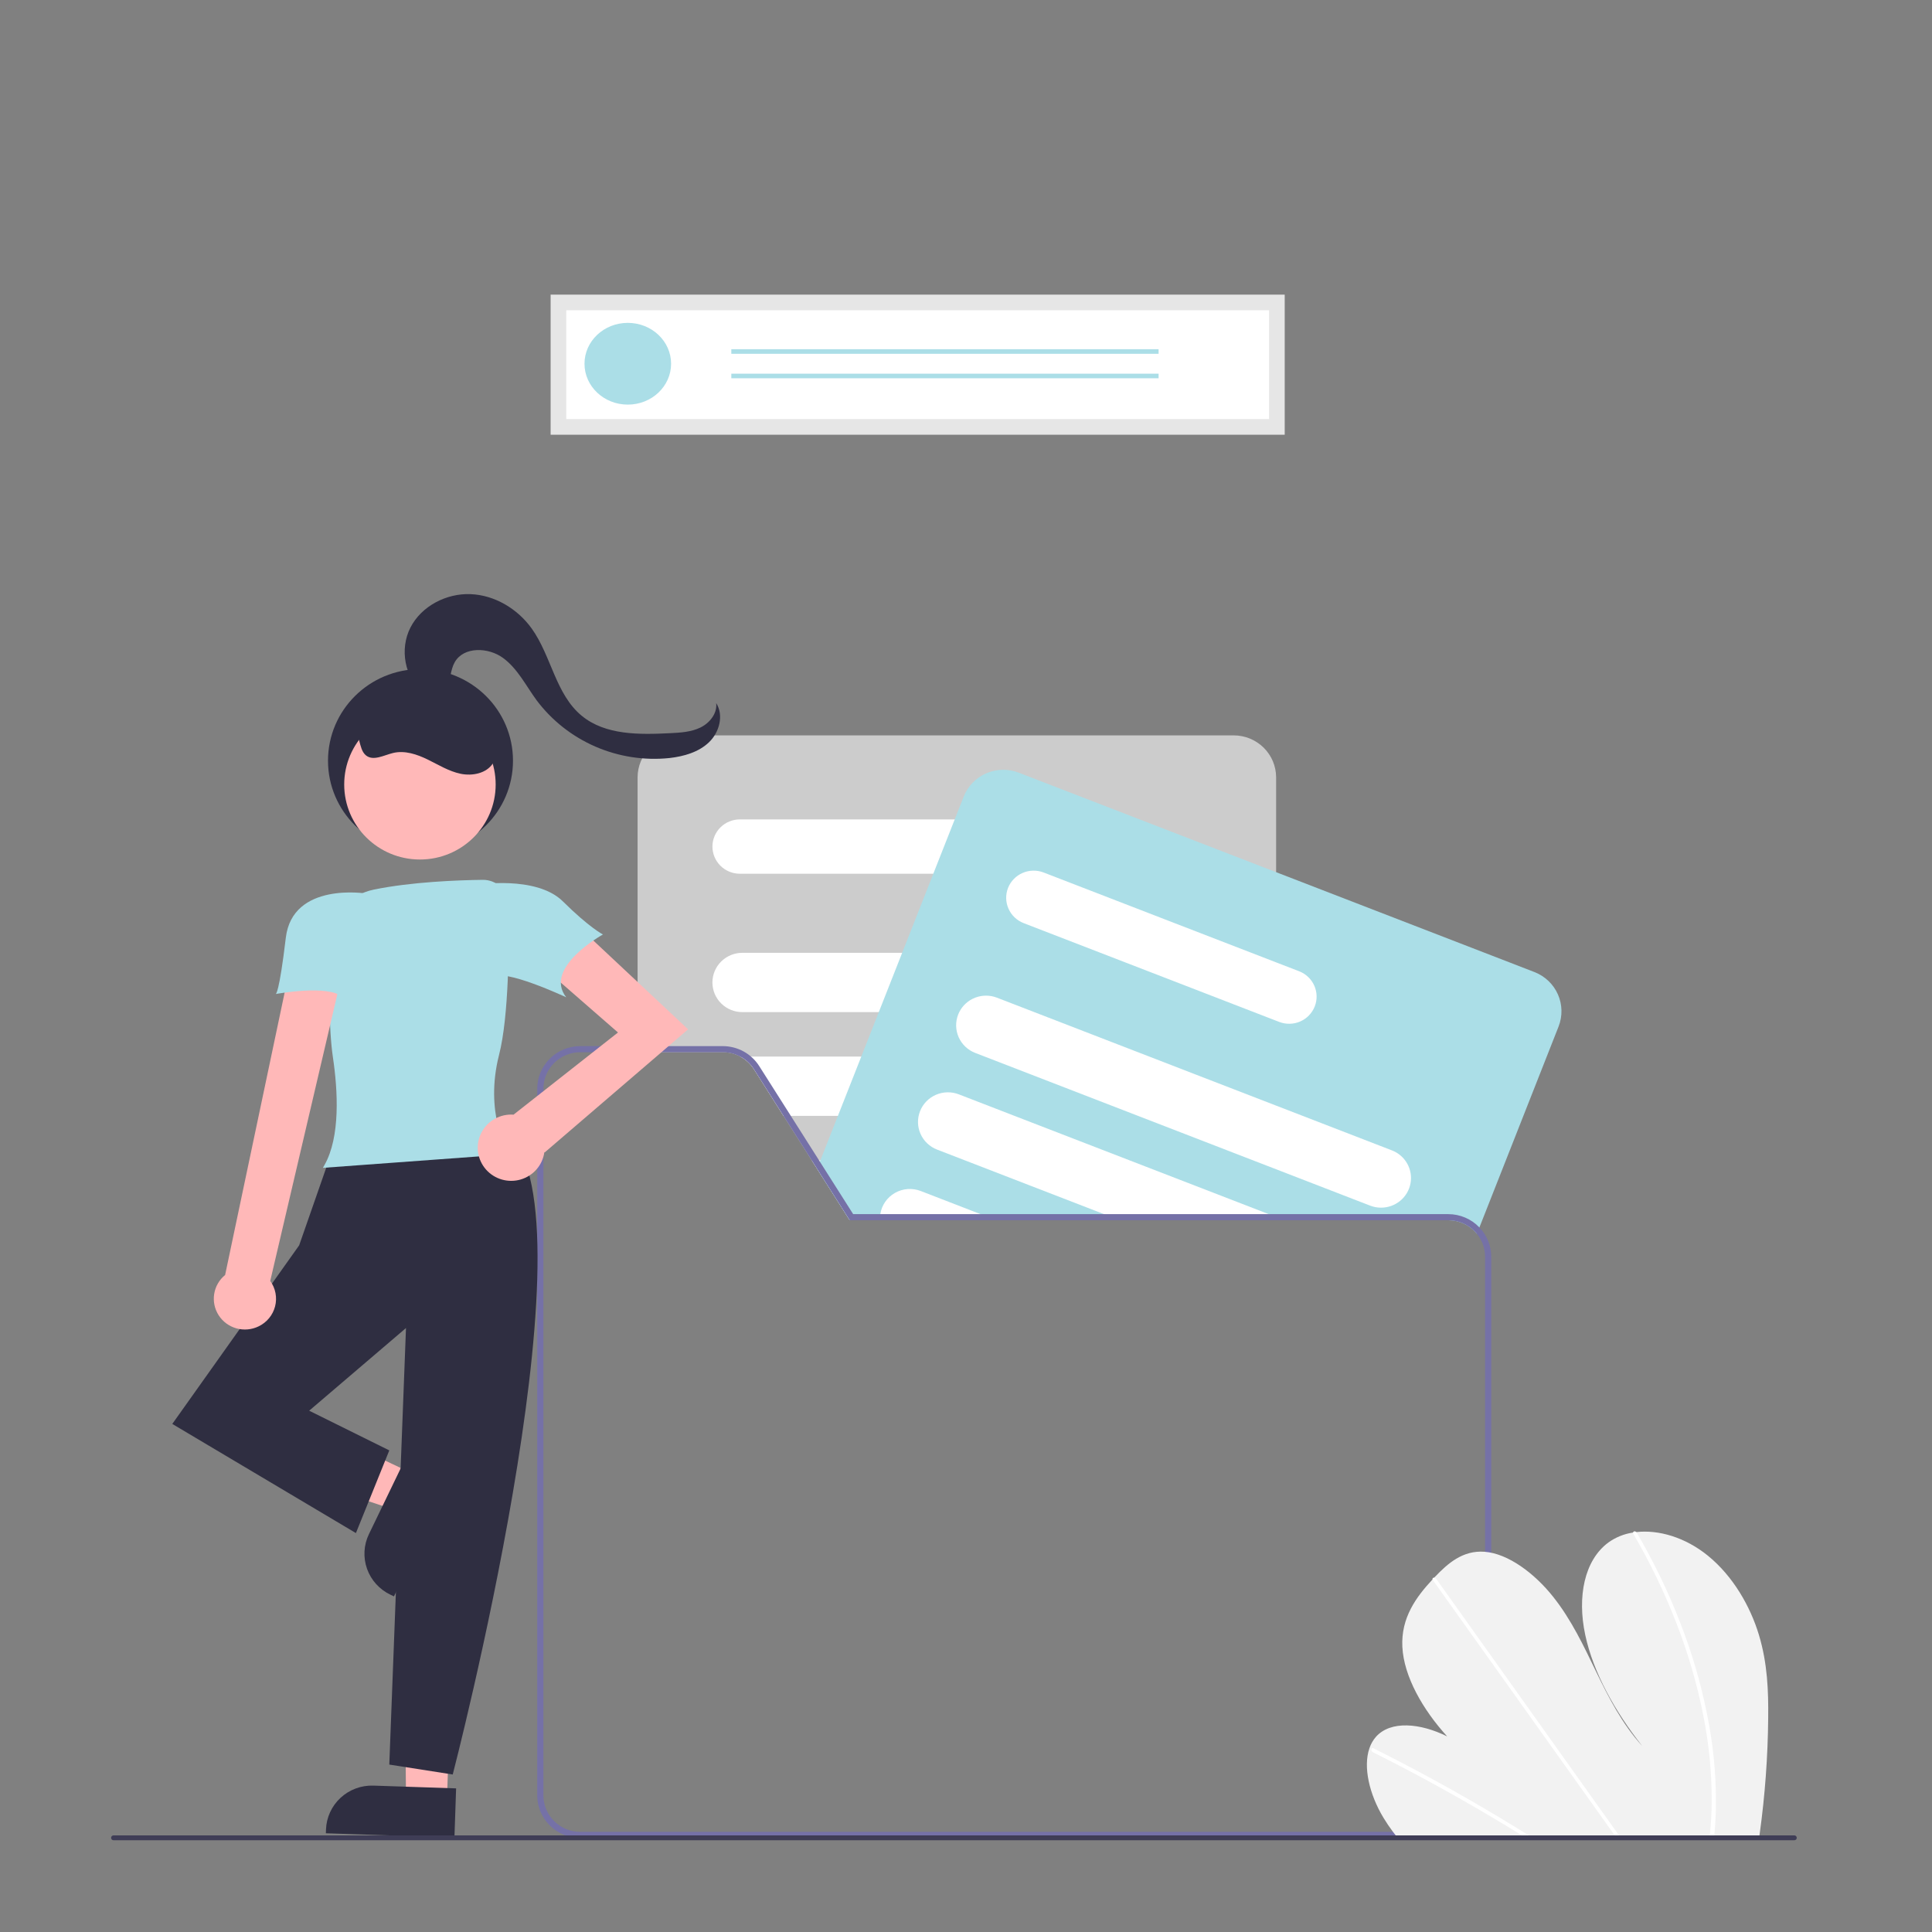 <svg width="800" height="800" viewBox="0 0 800 800" fill="none" xmlns="http://www.w3.org/2000/svg">
<rect x="0" y="0" width="800" height="800" fill="#808080" stroke="none"/>
<path d="M510.863 304.504H281.567C276.913 304.51 272.451 306.344 269.16 309.604C265.87 312.863 264.018 317.283 264.012 321.893V435.705H299.3C301.881 435.698 304.421 436.343 306.68 437.581C308.939 438.818 310.841 440.605 312.208 442.774L324.439 462.061L336.134 480.488L338.329 483.953L351.709 505.036L351.862 505.276H528.418V321.893C528.412 317.283 526.56 312.863 523.269 309.604C519.979 306.344 515.517 304.51 510.863 304.504Z" fill="#CCCCCC"/>
<path d="M419.974 339.296H306.36C303.348 339.296 300.46 340.481 298.33 342.591C296.2 344.7 295.004 347.562 295.004 350.545C295.004 353.529 296.2 356.39 298.33 358.5C300.46 360.61 303.348 361.795 306.36 361.795H419.974C422.986 361.795 425.875 360.61 428.005 358.5C430.134 356.39 431.331 353.529 431.331 350.545C431.331 347.562 430.134 344.7 428.005 342.591C425.875 340.481 422.986 339.296 419.974 339.296Z" fill="white"/>
<path d="M482.98 394.538H307.395C304.107 394.538 300.954 395.832 298.629 398.135C296.304 400.438 294.998 403.562 294.998 406.819C294.998 410.076 296.304 413.199 298.629 415.502C300.954 417.805 304.107 419.099 307.395 419.099H482.98C486.268 419.099 489.421 417.805 491.746 415.502C494.07 413.199 495.376 410.076 495.376 406.819C495.376 403.562 494.07 400.438 491.746 398.135C489.421 395.832 486.268 394.538 482.98 394.538Z" fill="white"/>
<path d="M494.189 444.583C493.192 442.472 491.607 440.685 489.622 439.433C487.637 438.181 485.333 437.515 482.98 437.513H307.395C307.127 437.513 306.871 437.526 306.603 437.539C308.894 438.778 310.824 440.582 312.208 442.774L324.439 462.061H482.98C485.064 462.062 487.116 461.541 488.943 460.547C490.771 459.552 492.315 458.117 493.433 456.374C494.551 454.63 495.207 452.636 495.339 450.574C495.471 448.513 495.076 446.452 494.189 444.583Z" fill="white"/>
<path d="M495.249 491.112C494.845 488.171 493.38 485.475 491.124 483.522C488.869 481.569 485.976 480.491 482.98 480.488H336.134L338.329 483.953L351.709 505.036H482.98C485.559 505.042 488.075 504.24 490.168 502.747C491.775 501.612 493.086 500.114 493.989 498.376C494.893 496.638 495.365 494.711 495.364 492.756C495.365 492.206 495.327 491.656 495.249 491.112Z" fill="white"/>
<path d="M635.405 402.519L617.531 395.601L528.418 361.15L421.8 319.933C417.46 318.265 412.63 318.369 408.367 320.223C404.105 322.077 400.759 325.529 399.062 329.823L395.334 339.296L386.461 361.795L373.566 394.538L363.889 419.099L356.637 437.513L346.959 462.061L339.695 480.488L339.491 481.019L338.329 483.953L351.709 505.036L351.862 505.276H599.683C601.958 505.274 604.205 505.778 606.257 506.75C608.31 507.721 610.116 509.137 611.544 510.892L612.59 508.261L625.383 475.809L645.376 425.056C647.064 420.757 646.962 415.97 645.093 411.746C643.224 407.521 639.74 404.203 635.405 402.519Z" fill="#ABDEE7"/>
<path d="M537.967 402.19L528.418 398.497L432.129 361.276C429.321 360.2 426.197 360.267 423.439 361.464C420.681 362.66 418.513 364.889 417.408 367.663C416.32 370.446 416.388 373.543 417.599 376.275C418.81 379.008 421.064 381.155 423.868 382.245L455.671 394.538L495.006 409.74L528.418 422.665L529.707 423.159C532.512 424.238 535.636 424.17 538.391 422.97C541.146 421.77 543.308 419.536 544.402 416.759C545.497 413.981 545.434 410.887 544.227 408.156C543.021 405.424 540.769 403.279 537.967 402.19Z" fill="white"/>
<path d="M576.371 476.352L528.418 457.812L494.189 444.583L475.907 437.513L428.286 419.099L412.812 413.117C409.926 412.001 406.722 411.995 403.832 413.103C400.942 414.21 398.575 416.349 397.198 419.099C397.045 419.415 396.892 419.744 396.764 420.085C396.172 421.587 395.884 423.189 395.918 424.801C395.951 426.412 396.304 428.001 396.957 429.478C397.611 430.954 398.551 432.288 399.725 433.404C400.899 434.521 402.283 435.397 403.799 435.983L407.756 437.513L471.234 462.061L528.418 484.168L567.357 499.231C568.789 499.785 570.314 500.068 571.851 500.066C574.743 500.071 577.545 499.074 579.773 497.248C582 495.422 583.513 492.882 584.05 490.068C584.586 487.253 584.112 484.342 582.71 481.837C581.307 479.332 579.065 477.392 576.371 476.352H576.371Z" fill="white"/>
<path d="M528.418 503.936L525.341 502.747L495.249 491.112L467.761 480.488L420.089 462.061L397.032 453.145C395.515 452.557 393.896 452.271 392.267 452.304C390.638 452.336 389.032 452.686 387.54 453.334C386.049 453.982 384.7 454.915 383.572 456.079C382.445 457.244 381.56 458.617 380.968 460.121C380.377 461.624 380.091 463.228 380.125 464.842C380.16 466.455 380.516 468.045 381.172 469.523C381.828 471 382.771 472.334 383.948 473.449C385.125 474.565 386.513 475.44 388.031 476.024L399.573 480.488L457.151 502.747L463.076 505.036L463.688 505.276H531.877L528.418 503.936Z" fill="white"/>
<path d="M411.944 505.036L406.02 502.747L381.265 493.173C379.535 492.502 377.675 492.225 375.823 492.363C373.971 492.501 372.174 493.05 370.565 493.97C368.956 494.889 367.577 496.155 366.529 497.675C365.482 499.194 364.793 500.928 364.514 502.747C364.391 503.504 364.344 504.27 364.374 505.036C364.371 505.116 364.376 505.197 364.387 505.276H412.569L411.944 505.036Z" fill="white"/>
<path d="M463.076 505.036L457.152 502.747H364.514C364.391 503.504 364.344 504.27 364.374 505.036H351.709L351.862 505.276H463.688L463.076 505.036ZM463.076 505.036H351.709L351.862 505.276H463.688L463.076 505.036ZM463.076 505.036H351.709L351.862 505.276H463.688L463.076 505.036ZM463.688 505.276L463.076 505.036H351.709L351.862 505.276H463.688ZM240.253 758.535C236.212 758.529 232.338 756.936 229.481 754.105C226.623 751.274 225.015 747.437 225.009 743.434V450.818C225.012 446.813 226.619 442.973 229.477 440.14C232.334 437.306 236.21 435.711 240.253 435.705H264.012V433.175H240.253C235.533 433.184 231.01 435.046 227.674 438.353C224.337 441.66 222.461 446.143 222.456 450.818V743.434C222.46 746.816 223.445 750.126 225.294 752.969C227.143 755.812 229.779 758.069 232.886 759.471H457.815C457.612 759.167 457.407 758.851 457.203 758.535H240.253ZM612.59 508.261C610.932 506.518 608.932 505.13 606.712 504.182C604.492 503.234 602.1 502.745 599.683 502.747H353.279L339.491 481.019L339.159 480.488L327.464 462.061L314.365 441.421C312.76 438.9 310.537 436.822 307.903 435.38C305.269 433.938 302.31 433.18 299.3 433.175H240.253C235.533 433.184 231.01 435.046 227.674 438.353C224.337 441.66 222.461 446.143 222.456 450.818V743.434C222.46 746.816 223.445 750.126 225.294 752.969C227.143 755.812 229.779 758.069 232.886 759.471C235.196 760.524 237.71 761.068 240.253 761.064H599.683C602.23 761.068 604.748 760.524 607.063 759.471C610.17 758.069 612.805 755.812 614.654 752.969C616.504 750.126 617.489 746.816 617.493 743.434V520.39C617.496 515.872 615.74 511.528 612.59 508.261ZM614.94 743.434C614.933 747.439 613.323 751.278 610.463 754.109C607.603 756.939 603.726 758.531 599.683 758.535H240.253C236.212 758.529 232.338 756.936 229.481 754.105C226.623 751.274 225.015 747.437 225.009 743.434V450.818C225.012 446.813 226.619 442.973 229.477 440.14C232.334 437.306 236.21 435.711 240.253 435.705H299.3C301.881 435.698 304.421 436.343 306.68 437.581C308.939 438.818 310.841 440.605 312.208 442.774L324.439 462.061L336.133 480.488L338.329 483.953L351.709 505.036L351.862 505.276H599.683C603.728 505.28 607.607 506.873 610.467 509.707C613.328 512.54 614.936 516.382 614.94 520.39V743.434ZM463.076 505.036H351.709L351.862 505.276H463.688L463.076 505.036ZM463.076 505.036H351.709L351.862 505.276H463.688L463.076 505.036ZM463.076 505.036H351.709L351.862 505.276H463.688L463.076 505.036ZM463.076 505.036L457.152 502.747H353.279L339.491 481.019L338.329 483.953L351.709 505.036L351.862 505.276H463.688L463.076 505.036Z" fill="#7571A7"/>
<path d="M170.35 609.946L163.037 625.092L100.585 604.358L111.377 582.005L170.35 609.946Z" fill="#FFB8B8"/>
<path d="M152.767 635.247L167.549 604.631L186.114 613.427L163.131 661.028L161.712 660.355C157.164 658.201 153.667 654.345 151.99 649.636C150.312 644.927 150.592 639.751 152.767 635.247Z" fill="#2F2E41"/>
<path d="M185.072 745.2L168.134 744.634L167.42 679.319L187.277 680.48L185.072 745.2Z" fill="#FFB8B8"/>
<path d="M154.626 739.383L188.865 740.527L188.171 760.902L134.936 759.122L134.989 757.564C135.159 752.574 137.324 747.855 141.006 744.445C144.689 741.035 149.588 739.214 154.626 739.383Z" fill="#2F2E41"/>
<path d="M212.35 471.85C212.35 471.85 160.509 458.841 137.008 478.013L123.875 515.672L71.343 589.621L147.376 634.812L161.2 600.577L128.022 584.144L168.112 549.908L161.2 730.672L187.466 734.781C187.466 734.781 245.527 511.564 212.35 471.85Z" fill="#2F2E41"/>
<path d="M133.7 483.583L134.332 482.47C140.993 470.74 139.913 451.639 137.835 437.682C136.095 425.991 136.147 405.388 136.497 390.162C136.584 385.023 138.434 380.066 141.744 376.108C145.053 372.149 149.624 369.424 154.705 368.382C170.476 365.131 189.836 364.443 199.974 364.321L199.982 365.006L199.974 364.321C202.728 364.31 205.377 365.369 207.352 367.271C209.327 369.172 210.471 371.765 210.539 374.493C210.847 390.888 210.752 420.787 206.644 436.828C200.548 460.637 210.081 476.816 210.178 476.976L210.753 477.929L133.7 483.583Z" fill="#ABDEE7"/>
<path d="M107.034 549.244C108.721 548.443 110.211 547.286 111.398 545.853C112.585 544.421 113.441 542.747 113.905 540.952C114.369 539.156 114.429 537.282 114.083 535.46C113.736 533.639 112.991 531.915 111.899 530.41L141.155 405.433H119.037L93.216 527.946C90.785 529.931 89.174 532.73 88.687 535.814C88.201 538.897 88.873 542.05 90.576 544.675C92.279 547.3 94.895 549.215 97.928 550.057C100.962 550.899 104.201 550.61 107.034 549.244Z" fill="#FFB8B8"/>
<path d="M284.926 426.224L236.102 380.472L222.906 398.773L255.896 427.531L212.632 461.565C212.319 461.544 212.008 461.517 211.69 461.517C209.028 461.515 206.421 462.272 204.182 463.699C201.943 465.125 200.166 467.161 199.064 469.561C197.962 471.962 197.581 474.626 197.968 477.236C198.354 479.845 199.491 482.289 201.243 484.275C202.995 486.261 205.288 487.704 207.846 488.433C210.405 489.162 213.121 489.146 215.67 488.386C218.22 487.625 220.494 486.154 222.221 484.147C223.948 482.14 225.055 479.682 225.409 477.068L225.545 477.204L284.926 426.224Z" fill="#FFB8B8"/>
<path d="M151.599 369.989C151.599 369.989 121.11 365.035 118.346 388.315C115.581 411.596 114.198 411.596 114.198 411.596C114.198 411.596 136.317 407.487 141.847 412.965C147.376 418.443 151.599 369.989 151.599 369.989Z" fill="#ABDEE7"/>
<path d="M197.143 366.404C197.143 366.404 222.027 362.296 233.086 373.252C244.145 384.207 249.675 386.946 249.675 386.946C249.675 386.946 224.791 400.64 234.468 412.965C234.468 412.965 208.202 400.64 204.055 404.748C199.908 408.857 197.143 366.404 197.143 366.404Z" fill="#ABDEE7"/>
<path d="M175.318 286.899C167.469 280.689 165.407 268.704 169.961 259.835C174.515 250.965 184.811 245.622 194.848 246.021C204.885 246.42 214.343 252.128 220.158 260.242C228.326 271.64 230.04 287.482 240.901 296.405C250.711 304.465 264.765 304.234 277.493 303.593C281.784 303.377 286.213 303.126 290.063 301.238C293.914 299.35 297.059 295.367 296.563 291.139C299.761 296.154 297.905 303.185 293.615 307.322C289.325 311.459 283.216 313.193 277.27 313.883C266.778 314.975 256.181 313.342 246.521 309.143C236.86 304.944 228.471 298.325 222.178 289.938C217.749 283.886 214.332 276.839 208.254 272.407C202.177 267.976 192.045 267.668 188.314 274.165C186.469 277.379 186.65 281.41 184.953 284.703C183.256 287.996 177.746 289.771 176.112 286.447" fill="#2F2E41"/>
<path d="M174.118 352.938C195.271 352.938 212.419 335.951 212.419 314.997C212.419 294.043 195.271 277.056 174.118 277.056C152.965 277.056 135.817 294.043 135.817 314.997C135.817 335.951 152.965 352.938 174.118 352.938Z" fill="#2F2E41"/>
<path d="M732.17 711.302C732.03 727.368 730.854 743.409 728.65 759.323C728.573 759.882 728.489 760.441 728.411 761L578.06 760.159C577.619 759.604 577.184 759.042 576.763 758.474C575.359 756.593 574.044 754.658 572.836 752.657C567.031 743.015 564.374 731.726 567.037 723.937L567.084 723.816C567.659 722.111 568.565 720.536 569.75 719.181C575.822 712.342 588.098 713.482 599.239 719.003C589.247 708.057 581.29 694.245 580.685 681.916C580.093 669.891 586.376 661.301 593.191 654C593.415 653.759 593.638 653.524 593.862 653.289C593.971 653.169 594.086 653.055 594.194 652.934C599.511 647.371 605.71 641.886 614.683 642.55C624.524 643.279 635.434 651.527 643.084 661.139C650.734 670.744 655.818 681.656 660.97 692.305C666.13 702.947 671.712 713.862 679.991 722.958C668.777 708.764 659.736 692.615 656.397 676.908C653.057 661.202 655.996 646.116 665.99 638.719C669.024 636.543 672.535 635.125 676.229 634.585C676.66 634.513 677.098 634.455 677.543 634.404C686.794 633.35 697.84 636.552 707.239 644.206C717.589 652.634 724.765 665.127 728.335 676.987C731.905 688.847 732.286 700.265 732.17 711.302Z" fill="#F2F2F2"/>
<path d="M633.802 760.471L630.927 760.455C630.014 759.884 629.097 759.319 628.175 758.762C627.605 758.401 627.028 758.054 626.45 757.701C616.914 751.872 607.318 746.282 597.662 740.929C588.015 735.571 578.32 730.461 568.576 725.597C568.318 725.485 568.107 725.285 567.98 725.033C567.854 724.781 567.82 724.493 567.883 724.218C567.894 724.182 567.91 724.148 567.931 724.118C568.067 723.862 568.371 723.756 568.814 723.974C570.009 724.574 571.211 725.174 572.407 725.787C582.177 730.734 591.906 735.928 601.592 741.368C611.272 746.807 620.897 752.485 630.467 758.404C630.668 758.526 630.869 758.655 631.071 758.778C631.983 759.342 632.889 759.907 633.802 760.471Z" fill="white"/>
<path d="M670.871 760.678L669.094 760.668C668.693 760.107 668.298 759.545 667.897 758.984C658.477 745.763 649.058 732.543 639.641 719.323C624.22 697.679 608.803 676.036 593.391 654.392C593.3 654.276 593.232 654.142 593.191 654C593.059 653.521 593.411 653.24 593.862 653.289C594.052 653.317 594.234 653.384 594.396 653.487C594.558 653.59 594.696 653.727 594.801 653.888C603.447 666.025 612.091 678.159 620.733 690.287C636.074 711.823 651.412 733.356 666.749 754.887C667.724 756.253 668.7 757.627 669.675 758.994C670.076 759.555 670.477 760.117 670.871 760.678Z" fill="white"/>
<path d="M710.478 750.347C710.387 753.345 710.189 756.296 709.93 759.219C709.879 759.778 709.829 760.337 709.779 760.896L707.914 760.885C707.971 760.326 708.028 759.767 708.078 759.208C708.472 754.985 708.752 750.715 708.79 746.328C708.839 734.166 707.655 722.03 705.255 710.107C702.703 697.27 699.04 684.679 694.306 672.477C689.338 659.608 683.348 647.158 676.393 635.246C676.262 635.052 676.204 634.818 676.229 634.585C676.306 634.053 677.013 633.895 677.543 634.404C677.647 634.503 677.737 634.617 677.81 634.742C678.67 636.223 679.515 637.708 680.344 639.197C687.042 651.175 692.775 663.669 697.489 676.558C701.979 688.8 705.394 701.41 707.696 714.245C709.852 726.152 710.784 738.249 710.478 750.347Z" fill="white"/>
<path d="M173.887 355.908C191.205 355.908 205.244 342.001 205.244 324.846C205.244 307.69 191.205 293.783 173.887 293.783C156.569 293.783 142.53 307.69 142.53 324.846C142.53 342.001 156.569 355.908 173.887 355.908Z" fill="#FFB8B8"/>
<path d="M145.295 302.032C149.557 302.956 148.162 310.037 151.53 312.784C154.567 315.262 158.942 312.714 162.765 311.792C167.592 310.627 172.645 312.333 177.101 314.508C181.558 316.683 185.855 319.383 190.716 320.396C195.578 321.409 201.342 320.267 204.067 316.152C206.673 312.218 205.714 306.912 203.675 302.662C201.14 297.377 197.162 292.902 192.191 289.742C187.221 286.582 181.456 284.864 175.55 284.783C169.644 284.702 163.834 286.261 158.776 289.283C153.719 292.305 149.617 296.67 146.936 301.883" fill="#2F2E41"/>
<path d="M744 761C743.999 760.735 743.896 760.481 743.714 760.294C743.531 760.106 743.283 760.001 743.025 760H46.975C46.716 760 46.468 760.105 46.285 760.293C46.103 760.48 46 760.735 46 761C46 761.265 46.103 761.52 46.285 761.707C46.468 761.895 46.716 762 46.975 762H743.025C743.283 761.999 743.531 761.894 743.714 761.706C743.896 761.519 743.999 761.265 744 761Z" fill="#3F3D56"/>
<path d="M531.971 122H228V180.015H531.971V122Z" fill="#E6E6E6"/>
<path d="M234.48 173.534H525.491V128.48H234.48V173.534Z" fill="white"/>
<path d="M259.956 167.544C269.856 167.544 277.882 159.966 277.882 150.618C277.882 141.269 269.856 133.691 259.956 133.691C250.055 133.691 242.029 141.269 242.029 150.618C242.029 159.966 250.055 167.544 259.956 167.544Z" fill="#ABDEE7"/>
<path d="M479.75 144.603H302.824V146.5H479.75V144.603Z" fill="#ABDEE7"/>
<path d="M479.75 154.735H302.824V156.632H479.75V154.735Z" fill="#ABDEE7"/>
</svg>
